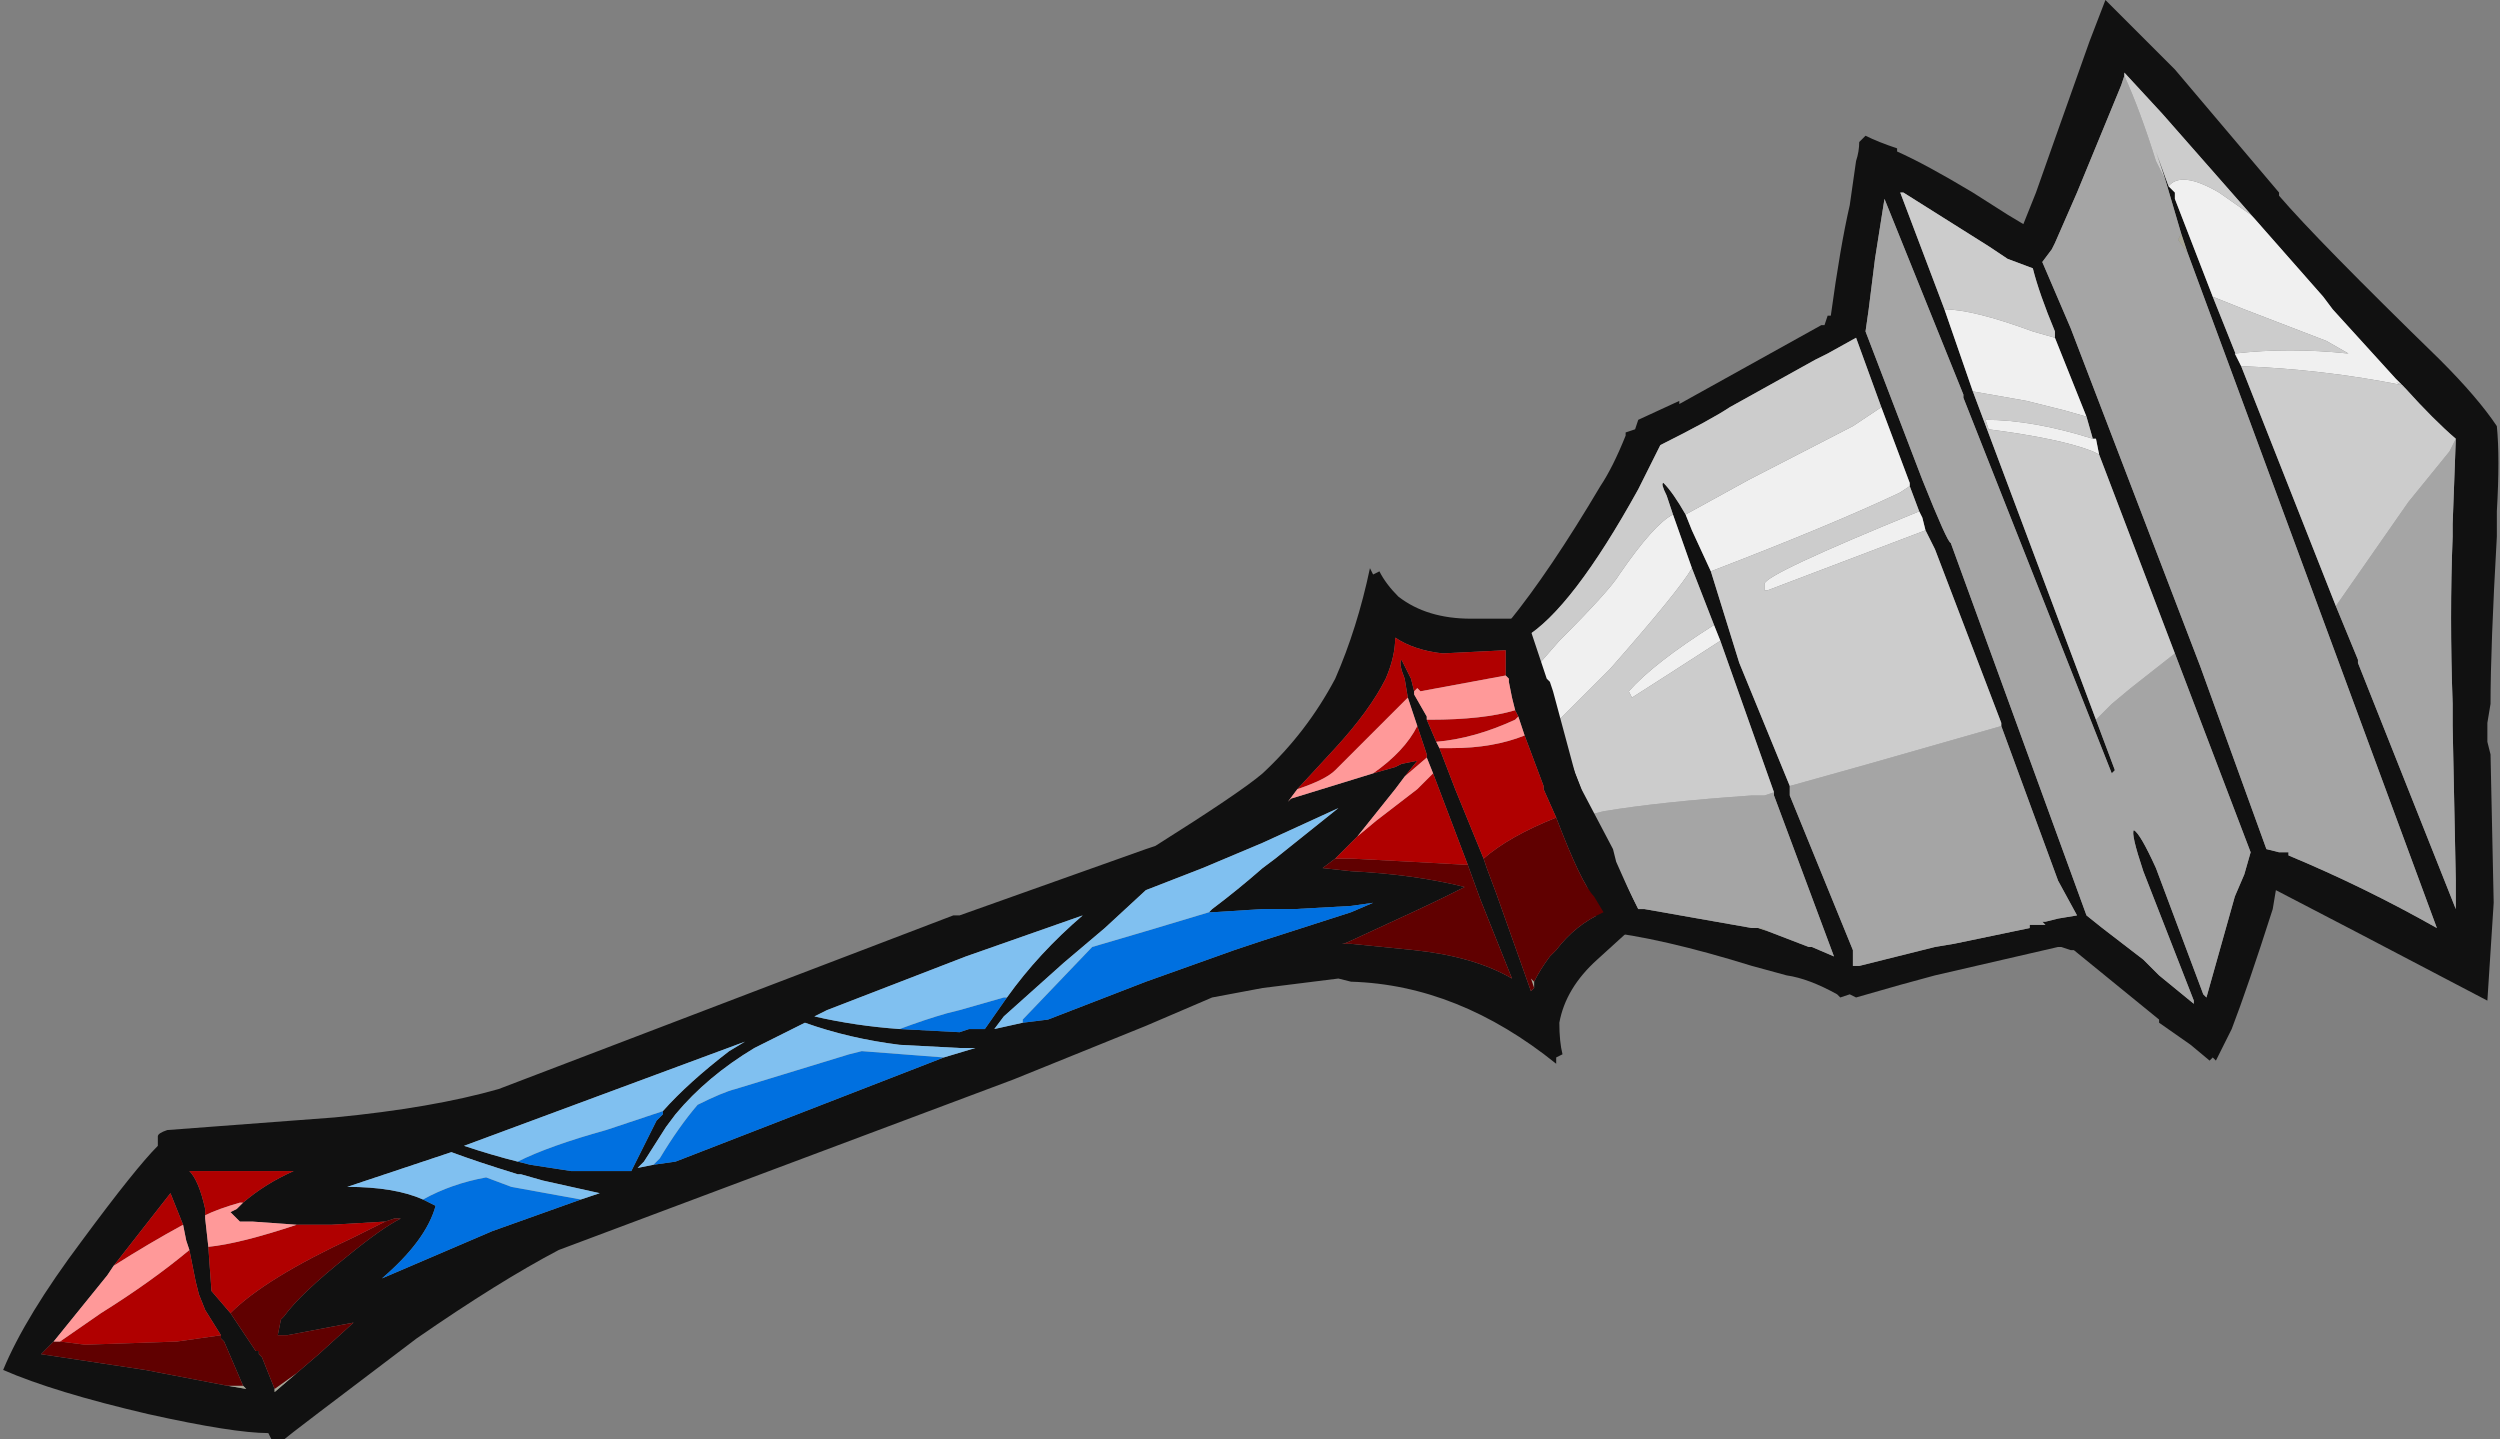 <?xml version="1.0" encoding="UTF-8" standalone="no"?>
<svg xmlns:ffdec="https://www.free-decompiler.com/flash" xmlns:xlink="http://www.w3.org/1999/xlink" ffdec:objectType="frame" height="159.6px" width="277.2px" xmlns="http://www.w3.org/2000/svg">
  <rect width="100%" height="100%" fill="#808080" stroke="none"/>
  <g transform="matrix(1.0, 0.0, 0.0, 1.0, 172.55, 86.1)">
    <use ffdec:characterId="1277" height="22.8" transform="matrix(7.0, 0.0, 0.0, 7.0, -172.55, -86.1)" width="39.6" xlink:href="#shape0"/>
  </g>
  <defs>
    <g id="shape0" transform="matrix(1.0, 0.0, 0.0, 1.0, 24.65, 12.3)">
      <path d="M11.05 -8.85 L9.6 -10.5 9.0 -11.15 9.0 -11.1 8.95 -10.95 8.25 -9.25 7.9 -8.45 7.85 -8.35 7.7 -8.15 8.15 -7.1 10.2 -1.75 11.25 1.15 11.45 1.2 11.6 1.2 11.6 1.25 Q12.8 1.75 13.95 2.4 L10.0 -8.3 9.9 -8.6 9.65 -9.45 9.5 -9.9 9.7 -9.35 9.8 -9.25 9.8 -9.15 10.4 -7.6 10.8 -6.6 10.85 -6.5 12.35 -2.7 12.7 -1.85 12.7 -1.8 14.25 2.1 14.25 1.65 14.2 -0.8 14.2 -1.15 Q14.15 -2.55 14.2 -3.8 L14.2 -4.0 14.25 -5.35 Q13.9 -5.65 13.45 -6.15 L13.3 -6.3 12.3 -7.4 12.15 -7.6 11.05 -8.85 M9.35 -11.65 L9.8 -11.2 11.45 -9.25 11.45 -9.2 Q12.05 -8.5 14.0 -6.6 14.6 -6.0 14.9 -5.55 14.95 -5.05 14.9 -4.2 L14.9 -3.8 Q14.8 -2.05 14.8 -1.15 L14.75 -0.85 14.75 -0.55 14.8 -0.35 14.85 2.0 14.75 3.55 12.65 2.45 11.4 1.8 11.35 2.1 Q10.95 3.35 10.7 4.0 L10.45 4.5 10.4 4.45 10.35 4.5 10.05 4.25 9.55 3.9 9.55 3.85 8.2 2.75 8.15 2.75 8.0 2.7 7.95 2.7 6.0 3.15 5.45 3.3 4.75 3.5 4.65 3.45 4.5 3.5 4.45 3.45 Q4.0 3.2 3.65 3.15 L3.1 3.0 Q1.65 2.55 0.7 2.45 L-0.75 -2.45 Q-0.1 -3.25 0.7 -4.6 0.9 -4.9 1.1 -5.4 L1.1 -5.45 1.25 -5.5 1.3 -5.65 1.95 -5.95 1.95 -5.9 4.2 -7.15 4.25 -7.15 4.3 -7.3 4.35 -7.3 Q4.5 -8.4 4.65 -9.05 L4.75 -9.75 Q4.8 -9.9 4.8 -10.05 L4.9 -10.15 Q5.1 -10.05 5.4 -9.95 L5.4 -9.9 Q5.85 -9.7 6.6 -9.25 L7.15 -8.9 7.4 -8.75 7.6 -9.25 7.9 -10.1 8.45 -11.65 8.7 -12.3 9.35 -11.65 M7.9 -6.95 L7.9 -7.05 Q7.65 -7.65 7.55 -8.05 L7.15 -8.2 6.85 -8.4 5.5 -9.25 5.45 -9.25 6.15 -7.4 6.6 -6.1 8.55 -0.9 8.85 -0.1 8.8 -0.05 6.45 -6.0 6.45 -6.05 5.2 -9.15 5.05 -8.2 4.95 -7.4 4.9 -7.05 5.8 -4.7 Q6.2 -3.7 6.25 -3.7 L8.4 2.2 8.65 2.4 9.3 2.9 9.55 3.15 10.1 3.6 10.1 3.55 9.3 1.5 Q9.1 0.9 9.15 0.85 9.25 0.9 9.5 1.45 L10.25 3.45 10.3 3.5 10.75 1.9 10.9 1.55 11.0 1.2 9.8 -1.95 8.6 -5.1 8.55 -5.35 8.5 -5.35 8.4 -5.7 7.9 -6.95 M5.15 -5.85 L4.75 -6.95 4.3 -6.7 4.1 -6.6 2.75 -5.85 Q2.45 -5.65 1.65 -5.25 L1.3 -4.55 Q0.25 -2.65 -0.5 -2.2 L-0.3 -1.75 0.0 -0.85 0.55 0.6 1.3 2.1 1.4 2.1 3.1 2.4 3.2 2.4 3.35 2.45 4.0 2.7 4.05 2.7 4.4 2.85 3.45 0.3 3.45 0.25 2.6 -2.15 2.5 -2.4 2.15 -3.3 1.85 -4.15 1.75 -4.45 Q1.65 -4.65 1.7 -4.65 1.85 -4.5 2.05 -4.15 L2.15 -3.9 2.45 -3.25 2.9 -1.8 3.7 0.15 3.7 0.3 4.7 2.75 4.7 3.0 4.8 3.0 6.0 2.7 6.3 2.65 7.5 2.4 7.5 2.35 7.75 2.35 7.7 2.3 7.75 2.3 7.95 2.25 8.25 2.2 7.95 1.65 7.05 -0.8 7.05 -0.85 6.0 -3.6 5.85 -3.9 5.8 -4.1 5.75 -4.2 5.6 -4.6 5.6 -4.65 5.15 -5.85" fill="#111111" fill-rule="evenodd" stroke="none"/>
      <path d="M9.8 -9.15 L9.8 -9.25 9.8 -9.15 M9.9 -8.6 L10.0 -8.3 9.85 -8.5 9.9 -8.6 M3.35 2.45 L3.2 2.4 3.25 2.4 3.35 2.45" fill="#a7a595" fill-rule="evenodd" stroke="none"/>
      <path d="M14.25 -5.35 L14.2 -4.0 14.2 -3.8 Q14.15 -2.55 14.2 -1.15 L14.2 -0.8 14.25 1.65 14.25 2.1 12.7 -1.8 12.7 -1.85 12.35 -2.7 13.5 -4.35 14.15 -5.15 14.25 -5.35 M9.65 -9.45 L9.9 -8.6 9.85 -8.5 10.0 -8.3 13.95 2.4 Q12.8 1.75 11.6 1.25 L11.6 1.2 11.45 1.2 11.25 1.15 10.2 -1.75 8.15 -7.1 7.7 -8.15 7.85 -8.35 7.9 -8.45 8.25 -9.25 8.95 -10.95 9.0 -11.1 Q9.25 -10.55 9.5 -9.75 L9.65 -9.45 M9.8 -1.95 L11.0 1.2 10.9 1.55 10.75 1.9 10.3 3.5 10.25 3.45 9.5 1.45 Q9.25 0.9 9.15 0.85 9.1 0.9 9.3 1.5 L10.1 3.55 10.1 3.6 9.55 3.15 9.3 2.9 8.65 2.4 8.4 2.2 6.25 -3.7 Q6.2 -3.7 5.8 -4.7 L4.9 -7.05 4.95 -7.4 5.05 -8.2 5.2 -9.15 6.45 -6.05 6.45 -6.0 8.8 -0.05 8.85 -0.1 8.55 -0.9 8.8 -1.15 9.1 -1.4 9.8 -1.95 M7.05 -0.8 L7.95 1.65 8.25 2.2 7.95 2.25 7.75 2.3 7.7 2.3 7.75 2.35 7.5 2.35 7.5 2.4 6.3 2.65 6.0 2.7 4.8 3.0 4.7 3.0 4.7 2.75 3.7 0.3 3.7 0.15 4.95 -0.2 7.05 -0.8 M3.45 0.25 L3.45 0.3 4.4 2.85 4.05 2.7 4.0 2.7 3.35 2.45 3.25 2.4 3.2 2.4 3.1 2.4 1.4 2.1 1.3 2.1 0.55 0.6 0.75 0.55 Q1.65 0.4 3.1 0.3 L3.3 0.3 3.45 0.25" fill="#a5a5a5" fill-rule="evenodd" stroke="none"/>
      <path d="M11.05 -8.85 L12.15 -7.6 12.3 -7.4 13.3 -6.3 13.45 -6.15 13.3 -6.25 13.4 -6.2 Q12.15 -6.45 10.85 -6.5 L10.8 -6.6 10.75 -6.7 Q11.6 -6.8 12.55 -6.7 L12.2 -6.9 10.9 -7.4 10.4 -7.6 9.8 -9.15 9.8 -9.25 9.7 -9.35 Q9.9 -9.6 10.5 -9.25 L11.0 -8.9 11.05 -8.85 M6.15 -7.4 Q6.6 -7.4 7.55 -7.05 L7.9 -6.95 8.4 -5.7 8.05 -5.8 7.45 -5.95 6.6 -6.1 6.15 -7.4 M8.5 -5.35 L8.55 -5.35 8.6 -5.1 8.5 -5.15 Q8.0 -5.35 6.85 -5.5 L6.8 -5.65 Q7.55 -5.65 8.5 -5.35 M-0.3 -1.75 L0.05 -2.15 Q0.85 -2.95 1.0 -3.2 1.55 -4.0 1.85 -4.15 L2.15 -3.3 Q1.95 -2.95 0.85 -1.7 L0.0 -0.85 -0.3 -1.75 M2.05 -4.15 L3.05 -4.7 4.7 -5.55 5.15 -5.85 5.6 -4.65 5.6 -4.6 5.45 -4.5 Q4.4 -4.0 2.45 -3.25 L2.15 -3.9 2.05 -4.15 M5.75 -4.2 L5.8 -4.1 5.85 -3.9 3.35 -2.95 3.3 -2.95 3.3 -3.05 Q3.3 -3.2 5.75 -4.2 M2.5 -2.4 L2.6 -2.15 Q1.75 -1.6 1.2 -1.25 L1.15 -1.35 Q1.55 -1.8 2.5 -2.4" fill="#f0f0f0" fill-rule="evenodd" stroke="none"/>
      <path d="M9.0 -11.1 L9.0 -11.15 9.6 -10.5 11.05 -8.85 11.0 -8.9 10.5 -9.25 Q9.9 -9.6 9.7 -9.35 L9.5 -9.9 9.65 -9.45 9.5 -9.75 Q9.25 -10.55 9.0 -11.1 M13.45 -6.15 Q13.9 -5.65 14.25 -5.35 L14.15 -5.15 13.5 -4.35 12.35 -2.7 10.85 -6.5 Q12.15 -6.45 13.4 -6.2 L13.3 -6.25 13.45 -6.15 M10.8 -6.6 L10.4 -7.6 10.9 -7.4 12.2 -6.9 12.55 -6.7 Q11.6 -6.8 10.75 -6.7 L10.8 -6.6 M6.15 -7.4 L5.45 -9.25 5.5 -9.25 6.85 -8.4 7.15 -8.2 7.55 -8.05 Q7.65 -7.65 7.9 -7.05 L7.9 -6.95 7.55 -7.05 Q6.6 -7.4 6.15 -7.4 M8.4 -5.7 L8.5 -5.35 Q7.55 -5.65 6.8 -5.65 L6.85 -5.5 Q8.0 -5.35 8.5 -5.15 L8.6 -5.1 9.8 -1.95 9.1 -1.4 8.8 -1.15 8.55 -0.9 6.6 -6.1 7.45 -5.95 8.05 -5.8 8.4 -5.7 M-0.3 -1.75 L-0.5 -2.2 Q0.25 -2.65 1.3 -4.55 L1.65 -5.25 Q2.45 -5.65 2.75 -5.85 L4.1 -6.6 4.3 -6.7 4.75 -6.95 5.15 -5.85 4.7 -5.55 3.05 -4.7 2.05 -4.15 Q1.85 -4.5 1.7 -4.65 1.65 -4.65 1.75 -4.45 L1.85 -4.15 Q1.55 -4.0 1.0 -3.2 0.85 -2.95 0.05 -2.15 L-0.3 -1.75 M5.6 -4.6 L5.75 -4.2 Q3.3 -3.2 3.3 -3.05 L3.3 -2.95 3.35 -2.95 5.85 -3.9 6.0 -3.6 7.05 -0.85 7.05 -0.8 4.95 -0.2 3.7 0.15 2.9 -1.8 2.45 -3.25 Q4.4 -4.0 5.45 -4.5 L5.6 -4.6 M2.5 -2.4 Q1.55 -1.8 1.15 -1.35 L1.2 -1.25 Q1.75 -1.6 2.6 -2.15 L3.45 0.25 3.3 0.3 3.1 0.3 Q1.65 0.4 0.75 0.55 L0.55 0.6 0.0 -0.85 0.85 -1.7 Q1.95 -2.95 2.15 -3.3 L2.5 -2.4" fill="#cccccc" fill-rule="evenodd" stroke="none"/>
      <path d="M-4.65 -0.05 Q-3.95 -0.7 -3.5 -1.55 -3.15 -2.35 -2.95 -3.3 L-2.9 -3.2 -2.8 -3.25 Q-2.7 -3.05 -2.5 -2.85 -2.05 -2.5 -1.35 -2.5 L-0.65 -2.5 -0.45 -2.45 -0.15 -1.55 -0.1 -1.5 -0.05 -1.35 0.3 -0.05 0.4 0.2 0.9 1.15 0.95 1.35 1.35 2.25 1.2 2.4 0.65 2.9 Q0.15 3.35 0.05 3.9 0.05 4.2 0.1 4.4 L0.0 4.45 0.0 4.55 Q-1.55 3.3 -3.25 3.25 L-3.45 3.2 -4.65 3.35 -5.45 3.5 -6.5 3.95 -8.6 4.8 -15.8 7.5 Q-16.75 8.0 -18.05 8.9 -20.1 10.45 -20.15 10.5 L-20.35 10.5 -20.4 10.4 Q-20.95 10.4 -22.3 10.1 -23.8 9.75 -24.6 9.4 L-24.6 9.4 Q-24.25 8.55 -23.35 7.35 -22.5 6.2 -22.15 5.85 L-22.15 5.7 Q-22.15 5.65 -22.0 5.6 L-19.35 5.4 Q-17.8 5.25 -16.75 4.95 L-9.55 2.2 -9.45 2.2 -6.5 1.15 -6.35 1.1 Q-5.0 0.25 -4.65 -0.05 M-0.8 -1.6 L-0.8 -2.0 -1.8 -1.95 Q-2.25 -2.0 -2.55 -2.2 -2.55 -1.9 -2.7 -1.55 -2.95 -1.05 -3.5 -0.45 L-4.1 0.2 -4.25 0.4 -4.2 0.35 -2.9 -0.05 -2.55 -0.15 -2.45 -0.2 -2.2 -0.25 -2.4 0.0 -2.55 0.2 -3.15 0.95 -3.5 1.3 -3.7 1.45 -3.25 1.5 Q-2.25 1.55 -1.45 1.75 L-1.75 1.9 Q-2.05 2.05 -3.25 2.6 -3.35 2.65 -3.4 2.65 L-3.25 2.65 -2.25 2.75 Q-1.3 2.85 -0.7 3.2 L-1.2 1.95 -1.4 1.4 -1.95 -0.05 -2.05 -0.3 -2.05 -0.35 -2.2 -0.8 -2.35 -1.25 -2.4 -1.55 Q-2.5 -1.8 -2.45 -1.85 L-2.3 -1.55 -2.25 -1.35 -2.25 -1.3 -2.05 -0.95 -2.05 -0.9 -1.9 -0.55 -1.85 -0.45 -1.6 0.2 -1.15 1.3 -1.1 1.45 -0.95 1.85 -0.4 3.4 -0.35 3.35 -0.35 3.25 Q-0.25 3.05 -0.1 2.85 L0.0 2.75 Q0.3 2.35 0.75 2.15 L0.6 1.9 Q0.4 1.7 0.0 0.65 L-0.2 0.2 -0.2 0.15 -0.5 -0.65 -0.6 -0.95 -0.65 -1.05 -0.7 -1.25 -0.75 -1.5 -0.75 -1.55 -0.8 -1.6 M-5.5 2.15 L-5.45 2.1 Q-5.05 1.8 -4.65 1.45 L-4.45 1.3 -3.45 0.5 -4.65 1.05 -5.6 1.45 -6.5 1.8 -7.15 2.4 -7.8 2.95 -8.75 3.8 -8.9 4.0 -8.45 3.9 -8.05 3.85 Q-7.15 3.5 -6.5 3.25 L-5.1 2.75 -4.65 2.6 -3.25 2.15 -2.9 2.0 -3.25 2.05 -4.15 2.1 -4.65 2.1 -5.45 2.15 -5.5 2.15 M-8.7 3.5 Q-8.2 2.8 -7.5 2.2 L-9.35 2.85 -11.55 3.7 -11.75 3.8 Q-11.1 3.95 -10.4 4.0 L-9.45 4.05 -9.3 4.0 -9.05 4.0 -8.7 3.5 M-9.7 4.45 L-9.2 4.3 -9.45 4.3 -10.4 4.25 Q-11.2 4.15 -11.9 3.9 L-12.7 4.3 Q-13.45 4.75 -13.95 5.35 L-14.1 5.55 -14.45 6.1 -14.55 6.2 -14.3 6.15 -13.95 6.1 -9.7 4.45 M-15.45 6.7 L-15.15 6.6 -16.05 6.4 -16.4 6.3 -16.45 6.3 Q-17.1 6.1 -17.5 5.95 L-19.15 6.5 Q-18.4 6.5 -17.95 6.7 L-17.75 6.8 Q-17.9 7.35 -18.6 7.95 L-16.85 7.2 -15.45 6.7 M-16.45 6.1 L-16.25 6.15 -15.6 6.25 -14.65 6.25 -14.25 5.45 -14.15 5.35 -14.15 5.3 Q-13.75 4.85 -13.1 4.35 L-12.85 4.2 -17.3 5.85 Q-16.85 6.0 -16.45 6.1 M-21.4 6.95 L-21.4 7.0 -21.35 7.45 -21.3 8.15 -21.0 8.5 -20.6 9.1 -20.55 9.1 -20.55 9.15 -20.5 9.2 -20.3 9.7 -20.3 9.75 -19.95 9.45 -19.6 9.15 -19.05 8.65 -20.1 8.85 -20.25 8.85 -20.2 8.6 -20.15 8.55 Q-19.9 8.2 -19.15 7.6 -18.6 7.15 -18.3 7.0 L-18.4 7.0 -18.55 7.05 -19.4 7.1 -19.95 7.1 -20.65 7.05 -20.85 7.05 -21.0 6.9 -20.9 6.85 -20.8 6.75 Q-20.45 6.45 -20.0 6.25 L-21.65 6.25 Q-21.5 6.4 -21.4 6.85 L-21.4 6.95 M-21.15 8.85 L-21.4 8.45 -21.5 8.2 -21.55 8.0 -21.65 7.5 -21.7 7.35 -21.75 7.1 -21.95 6.6 -22.85 7.75 -22.95 7.9 -23.8 8.95 -24.0 9.15 -22.35 9.4 -21.05 9.65 -20.75 9.7 -20.8 9.65 -21.1 8.95 -21.15 8.9 -21.15 8.85" fill="#111111" fill-rule="evenodd" stroke="none"/>
      <path d="M-0.35 3.25 L-0.35 3.35 -0.4 3.2 -0.35 3.25 M-19.95 9.45 L-20.3 9.75 -20.3 9.7 -19.95 9.45 M-20.8 9.65 L-20.75 9.7 -21.05 9.65 -20.8 9.65" fill="#a7a595" fill-rule="evenodd" stroke="none"/>
      <path d="M-5.5 2.15 L-5.45 2.15 -4.65 2.1 -4.15 2.1 -3.25 2.05 -2.9 2.0 -3.25 2.15 -4.65 2.6 -5.1 2.75 -6.5 3.25 Q-7.15 3.5 -8.05 3.85 L-8.45 3.9 -8.45 3.85 -7.35 2.7 -6.5 2.45 -5.5 2.15 M-10.4 4.0 Q-10.0 3.85 -9.65 3.75 L-9.45 3.7 -8.75 3.5 -8.7 3.5 -9.05 4.0 -9.3 4.0 -9.45 4.05 -10.4 4.0 M-14.3 6.15 L-14.2 6.05 Q-13.9 5.55 -13.6 5.2 -13.2 5.0 -13.0 4.95 L-11.2 4.4 -11.0 4.35 -9.7 4.45 -13.95 6.1 -14.3 6.15 M-17.95 6.7 Q-17.5 6.45 -16.95 6.35 L-16.55 6.5 -15.45 6.7 -16.85 7.2 -18.6 7.95 Q-17.9 7.35 -17.75 6.8 L-17.95 6.7 M-14.15 5.3 L-14.15 5.35 -14.25 5.45 -14.65 6.25 -15.6 6.25 -16.25 6.15 -16.45 6.1 Q-15.95 5.85 -15.05 5.6 L-14.15 5.3" fill="#0070e0" fill-rule="evenodd" stroke="none"/>
      <path d="M-8.45 3.9 L-8.9 4.0 -8.75 3.8 -7.8 2.95 -7.15 2.4 -6.5 1.8 -5.6 1.45 -4.65 1.05 -3.45 0.5 -4.45 1.3 -4.65 1.45 Q-5.05 1.8 -5.45 2.1 L-5.5 2.15 -6.5 2.45 -7.35 2.7 -8.45 3.85 -8.45 3.9 M-8.7 3.5 L-8.75 3.5 -9.45 3.7 -9.65 3.75 Q-10.0 3.85 -10.4 4.0 -11.1 3.95 -11.75 3.8 L-11.55 3.7 -9.35 2.85 -7.5 2.2 Q-8.2 2.8 -8.7 3.5 M-14.3 6.15 L-14.55 6.2 -14.45 6.1 -14.1 5.55 -13.95 5.35 Q-13.45 4.75 -12.7 4.3 L-11.9 3.9 Q-11.2 4.15 -10.4 4.25 L-9.45 4.3 -9.2 4.3 -9.7 4.45 -11.0 4.35 -11.2 4.4 -13.0 4.95 Q-13.2 5.0 -13.6 5.2 -13.9 5.55 -14.2 6.05 L-14.3 6.15 M-15.45 6.7 L-16.55 6.5 -16.95 6.35 Q-17.5 6.45 -17.95 6.7 -18.4 6.5 -19.15 6.5 L-17.5 5.95 Q-17.1 6.1 -16.45 6.3 L-16.4 6.3 -16.05 6.4 -15.15 6.6 -15.45 6.7 M-16.45 6.1 Q-16.85 6.0 -17.3 5.85 L-12.85 4.2 -13.1 4.35 Q-13.75 4.85 -14.15 5.3 L-15.05 5.6 Q-15.95 5.85 -16.45 6.1" fill="#80c0f0" fill-rule="evenodd" stroke="none"/>
      <path d="M0.0 0.65 Q0.4 1.7 0.6 1.9 L0.75 2.15 Q0.3 2.35 0.0 2.75 L-0.1 2.85 Q-0.25 3.05 -0.35 3.25 L-0.4 3.2 -0.35 3.35 -0.4 3.4 -0.95 1.85 -1.1 1.45 -1.15 1.3 Q-0.75 0.95 0.0 0.65 M-1.4 1.4 L-1.2 1.95 -0.7 3.2 Q-1.3 2.85 -2.25 2.75 L-3.25 2.65 -3.4 2.65 Q-3.35 2.65 -3.25 2.6 -2.05 2.05 -1.75 1.9 L-1.45 1.75 Q-2.25 1.55 -3.25 1.5 L-3.7 1.45 -3.5 1.3 -3.25 1.3 -2.3 1.35 -1.4 1.4 M-18.55 7.05 L-18.4 7.0 -18.3 7.0 Q-18.6 7.15 -19.15 7.6 -19.9 8.2 -20.15 8.55 L-20.2 8.6 -20.25 8.85 -20.1 8.85 -19.05 8.65 -19.6 9.15 -19.95 9.45 -20.3 9.7 -20.5 9.2 -20.55 9.15 -20.55 9.1 -20.6 9.1 -21.0 8.5 Q-20.45 7.95 -19.05 7.3 L-18.55 7.05 M-21.15 8.85 L-21.15 8.9 -21.1 8.95 -20.8 9.65 -21.05 9.65 -22.35 9.4 -24.0 9.15 -23.8 8.95 -23.7 8.95 -23.3 9.0 -21.85 8.95 -21.15 8.85" fill="#600000" fill-rule="evenodd" stroke="none"/>
      <path d="M-4.1 0.2 L-3.5 -0.45 Q-2.95 -1.05 -2.7 -1.55 -2.55 -1.9 -2.55 -2.2 -2.25 -2.0 -1.8 -1.95 L-0.8 -2.0 -0.8 -1.6 -2.15 -1.35 -2.2 -1.4 -2.25 -1.35 -2.3 -1.55 -2.45 -1.85 Q-2.5 -1.8 -2.4 -1.55 L-2.35 -1.25 -3.5 -0.1 Q-3.65 0.05 -4.1 0.2 M-0.65 -1.05 L-0.6 -0.95 -0.65 -0.9 Q-1.3 -0.6 -1.9 -0.55 L-2.05 -0.9 -2.0 -0.9 Q-1.15 -0.9 -0.65 -1.05 M-0.5 -0.65 L-0.2 0.15 -0.2 0.2 0.0 0.65 Q-0.75 0.95 -1.15 1.3 L-1.6 0.2 -1.85 -0.45 -1.65 -0.45 Q-1.0 -0.45 -0.5 -0.65 M-2.9 -0.05 Q-2.4 -0.4 -2.2 -0.8 L-2.05 -0.35 -2.05 -0.3 -2.4 0.0 -2.2 -0.25 -2.45 -0.2 -2.55 -0.15 -2.9 -0.05 M-1.95 -0.05 L-1.4 1.4 -2.3 1.35 -3.25 1.3 -3.5 1.3 -3.15 0.95 -2.85 0.7 -2.2 0.2 -1.95 -0.05 M-21.4 6.95 L-21.4 6.85 Q-21.5 6.4 -21.65 6.25 L-20.0 6.25 Q-20.45 6.45 -20.8 6.75 L-20.85 6.75 Q-21.2 6.85 -21.4 6.95 M-19.95 7.1 L-19.4 7.1 -18.55 7.05 -19.05 7.3 Q-20.45 7.95 -21.0 8.5 L-21.3 8.15 -21.35 7.45 Q-20.85 7.4 -19.95 7.1 M-21.65 7.5 L-21.55 8.0 -21.5 8.2 -21.4 8.45 -21.15 8.85 -21.85 8.95 -23.3 9.0 -23.7 8.95 -23.05 8.5 Q-22.25 8.0 -21.65 7.5 M-22.85 7.75 L-21.95 6.6 -21.75 7.1 Q-22.3 7.4 -22.85 7.75" fill="#b00000" fill-rule="evenodd" stroke="none"/>
      <path d="M-4.1 0.2 Q-3.65 0.05 -3.5 -0.1 L-2.35 -1.25 -2.2 -0.8 Q-2.4 -0.4 -2.9 -0.05 L-4.2 0.35 -4.25 0.4 -4.1 0.2 M-2.25 -1.35 L-2.2 -1.4 -2.15 -1.35 -0.8 -1.6 -0.75 -1.55 -0.75 -1.5 -0.7 -1.25 -0.65 -1.05 Q-1.15 -0.9 -2.0 -0.9 L-2.05 -0.9 -2.05 -0.95 -2.25 -1.3 -2.25 -1.35 M-0.6 -0.95 L-0.5 -0.65 Q-1.0 -0.45 -1.65 -0.45 L-1.85 -0.45 -1.9 -0.55 Q-1.3 -0.6 -0.65 -0.9 L-0.6 -0.95 M-2.4 0.0 L-2.05 -0.3 -1.95 -0.05 -2.2 0.2 -2.85 0.7 -3.15 0.95 -2.55 0.2 -2.4 0.0 M-21.35 7.45 L-21.4 7.0 -21.4 6.95 Q-21.2 6.85 -20.85 6.75 L-20.8 6.75 -20.9 6.85 -21.0 6.9 -20.85 7.05 -20.65 7.05 -19.95 7.1 Q-20.85 7.4 -21.35 7.45 M-23.8 8.95 L-22.95 7.9 -22.85 7.75 Q-22.3 7.4 -21.75 7.1 L-21.7 7.35 -21.65 7.5 Q-22.25 8.0 -23.05 8.5 L-23.7 8.95 -23.8 8.95" fill="#ff9999" fill-rule="evenodd" stroke="none"/>
    </g>
  </defs>
</svg>
